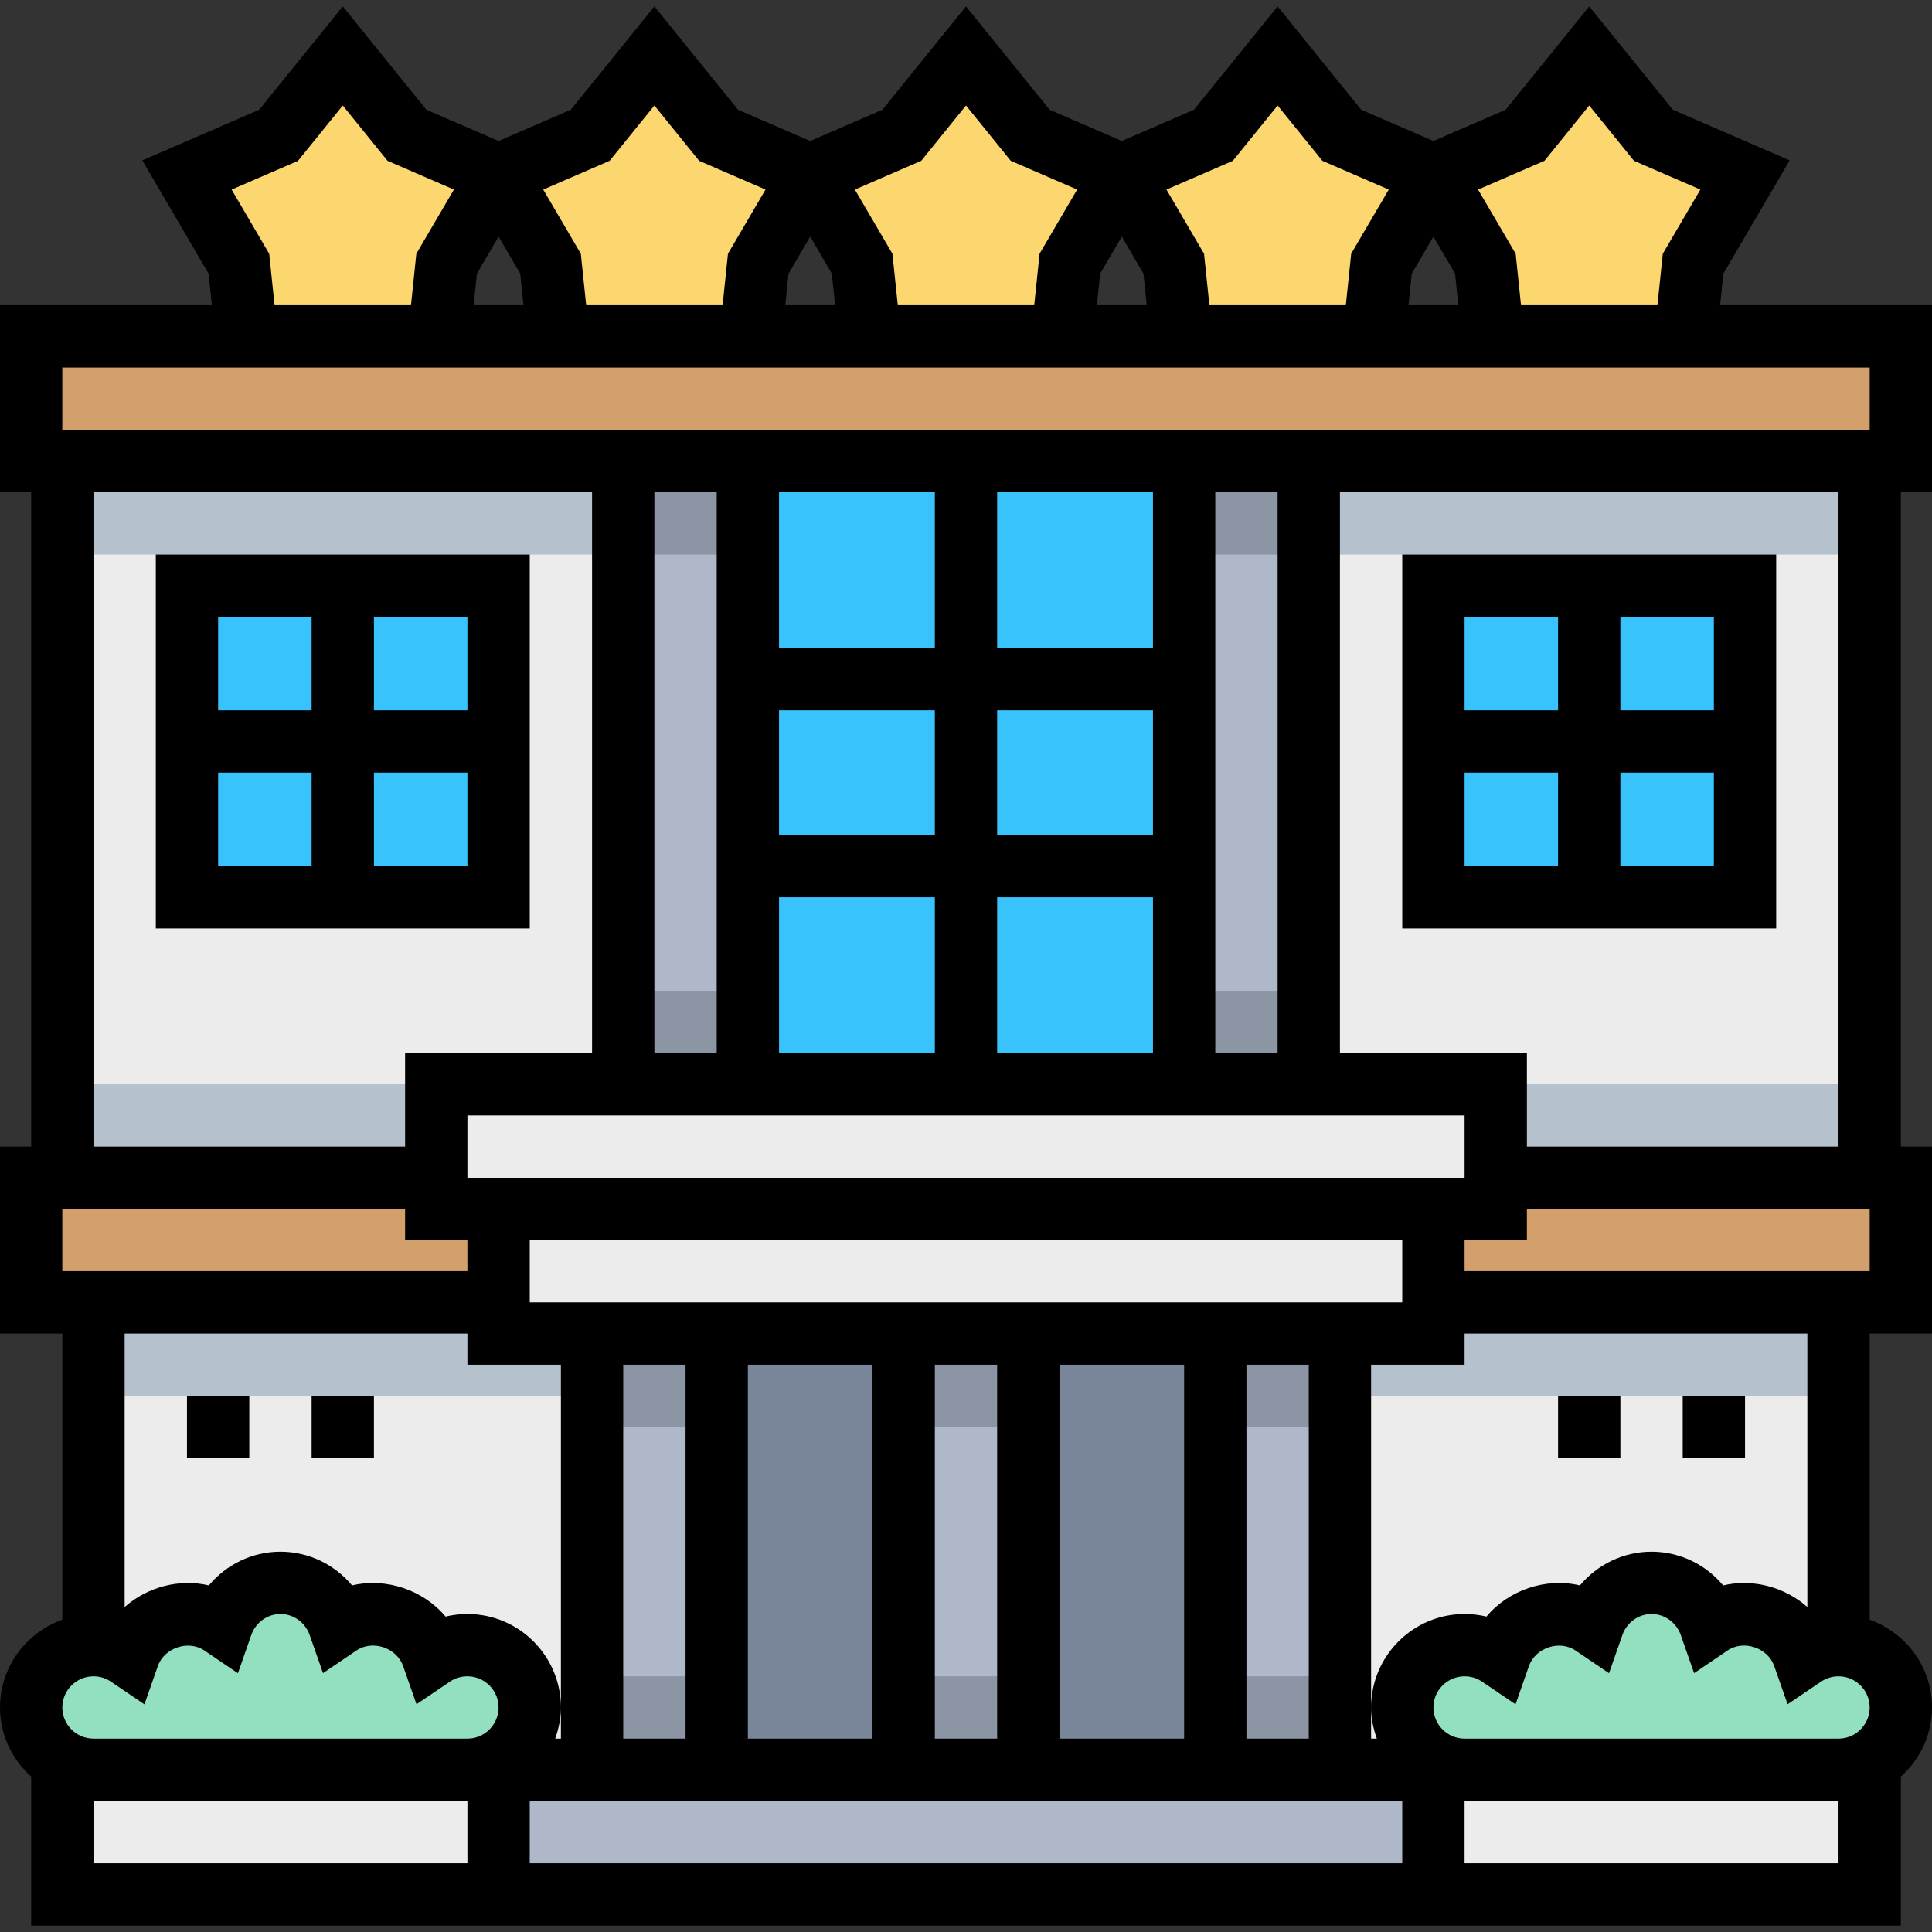 <?xml version="1.0" encoding="iso-8859-1"?>
<!-- Generator: Adobe Illustrator 19.0.0, SVG Export Plug-In . SVG Version: 6.00 Build 0)  -->
<svg version="1.1" id="Capa_1" xmlns="http://www.w3.org/2000/svg" xmlns:xlink="http://www.w3.org/1999/xlink" x="0px" y="0px"
	 viewBox="0 0 496 496" style="enable-background:new 0 0 496 496;" xml:space="preserve">
<rect x="0" y="0" width="496" height="496" fill="#333333" stroke="none"/>
<rect x="128" y="454.36" style="fill:#AFB8C9;" width="240" height="32"/>
<rect x="24" y="334.36" style="fill:#ECECEC;" width="448" height="120"/>
<rect x="24" y="334.36" style="fill:#B6C1CE;" width="448" height="24"/>
<rect x="184" y="342.36" style="fill:#798699;" width="128" height="112"/>
<g>
	<rect x="312" y="342.36" style="fill:#AFB8C9;" width="32" height="112"/>
	<rect x="232" y="342.36" style="fill:#AFB8C9;" width="32" height="112"/>
	<rect x="152" y="342.36" style="fill:#AFB8C9;" width="32" height="112"/>
</g>
<g>
	<rect x="312" y="430.36" style="fill:#8C95A4;" width="32" height="24"/>
	<rect x="232" y="430.36" style="fill:#8C95A4;" width="32" height="24"/>
	<rect x="152" y="430.36" style="fill:#8C95A4;" width="32" height="24"/>
	<rect x="312" y="342.36" style="fill:#8C95A4;" width="32" height="24"/>
	<rect x="232" y="342.36" style="fill:#8C95A4;" width="32" height="24"/>
	<rect x="152" y="342.36" style="fill:#8C95A4;" width="32" height="24"/>
</g>
<rect x="16" y="118.36" style="fill:#ECECEC;" width="464" height="184"/>
<g>
	<rect x="16" y="118.36" style="fill:#B6C1CE;" width="464" height="24"/>
	<rect x="16" y="278.36" style="fill:#B6C1CE;" width="464" height="24"/>
</g>
<g>
	<rect x="304" y="118.36" style="fill:#AFB8C9;" width="32" height="160"/>
	<rect x="160" y="118.36" style="fill:#AFB8C9;" width="32" height="160"/>
</g>
<g>
	<rect x="304" y="254.36" style="fill:#8C95A4;" width="32" height="24"/>
	<rect x="160" y="254.36" style="fill:#8C95A4;" width="32" height="24"/>
	<rect x="304" y="118.36" style="fill:#8C95A4;" width="32" height="24"/>
	<rect x="160" y="118.36" style="fill:#8C95A4;" width="32" height="24"/>
</g>
<rect x="192" y="118.36" style="fill:#39C3FC;" width="112" height="160"/>
<rect x="112" y="278.36" style="fill:#ECECEC;" width="272" height="32"/>
<g>
	<polygon style="fill:#FCD770;" points="424.48,34.728 408,14.36 391.52,34.728 368,44.92 381.336,67.696 383.28,86.36 
		432.72,86.36 434.664,67.696 448,44.92 	"/>
	<polygon style="fill:#FCD770;" points="328,14.36 311.52,34.728 288,44.92 301.336,67.696 303.28,86.36 352.72,86.36 
		354.664,67.696 368,44.92 344.48,34.728 	"/>
	<polygon style="fill:#FCD770;" points="248,14.36 231.52,34.728 208,44.92 221.336,67.696 223.28,86.36 272.72,86.36 
		274.664,67.696 288,44.92 264.48,34.728 	"/>
	<polygon style="fill:#FCD770;" points="168,14.36 151.52,34.728 128,44.92 141.336,67.696 143.28,86.36 192.72,86.36 
		194.664,67.696 208,44.92 184.48,34.728 	"/>
	<polygon style="fill:#FCD770;" points="88,14.36 71.52,34.728 48,44.92 61.336,67.696 63.28,86.36 112.72,86.36 114.664,67.696 
		128,44.92 104.48,34.728 	"/>
</g>
<rect x="8" y="86.36" style="fill:#D3A06C;" width="480" height="32"/>
<rect x="368" y="150.36" style="fill:#39C3FC;" width="80" height="80"/>
<path style="fill:#92E0C0;" d="M472,454.36c8.84,0,16-7.16,16-16s-7.16-16-16-16c-3.32,0-6.4,1.008-8.96,2.744
	c-2.176-6.24-8.056-10.744-15.04-10.744c-3.32,0-6.4,1.008-8.96,2.744c-2.176-6.24-8.056-10.744-15.04-10.744
	s-12.864,4.504-15.04,10.744c-2.56-1.736-5.64-2.744-8.96-2.744c-6.984,0-12.864,4.504-15.04,10.744
	c-2.56-1.736-5.64-2.744-8.96-2.744c-8.84,0-16,7.16-16,16s7.16,16,16,16H472z"/>
<polygon style="fill:#D3A06C;" points="112,302.36 8,302.36 8,334.36 128,334.36 368,334.36 488,334.36 488,302.36 384,302.36 "/>
<rect x="128" y="310.36" style="fill:#ECECEC;" width="240" height="32"/>
<rect x="48" y="150.36" style="fill:#39C3FC;" width="80" height="80"/>
<path style="fill:#92E0C0;" d="M24,454.36c-8.84,0-16-7.16-16-16s7.16-16,16-16c3.32,0,6.4,1.008,8.96,2.744
	c2.176-6.24,8.056-10.744,15.04-10.744c3.32,0,6.4,1.008,8.96,2.744c2.176-6.24,8.056-10.744,15.04-10.744
	s12.864,4.504,15.04,10.744c2.56-1.736,5.64-2.744,8.96-2.744c6.984,0,12.864,4.504,15.04,10.744c2.56-1.736,5.64-2.744,8.96-2.744
	c8.84,0,16,7.16,16,16s-7.16,16-16,16H24z"/>
<g>
	<rect x="368" y="454.36" style="fill:#ECECEC;" width="112" height="32"/>
	<rect x="16" y="454.36" style="fill:#ECECEC;" width="112" height="32"/>
</g>
<rect x="400" y="358.36" width="16" height="16"/>
<rect x="432" y="358.36" width="16" height="16"/>
<path d="M496,126.36v-48h-54.4l0.848-8.12l17.016-29.072l-30-13L408,1.64l-21.464,26.528L368,36.2l-18.536-8.032L328,1.64
	l-21.464,26.528L288,36.2l-18.536-8.032L248,1.64l-21.464,26.528L208,36.2l-18.536-8.032L168,1.64l-21.464,26.528L128,36.2
	l-18.536-8.032L88,1.64L66.536,28.176l-30,13l17.016,29.072L54.4,78.36H0v48h8v168H0v48h16v73.472c-9.288,3.312-16,12.112-16,22.528
	c0,7.064,3.128,13.36,8,17.76v38.24h120h8h224h8h120v-38.24c4.872-4.392,8-10.696,8-17.76c0-10.416-6.712-19.216-16-22.528V342.36
	h16v-48h-8v-168H496z M396.504,41.288L408,27.08l11.496,14.208l17.04,7.376l-9.648,16.472l-1.376,13.224h-35.024l-1.376-13.216
	l-9.648-16.472L396.504,41.288z M368,60.752l5.552,9.488l0.848,8.12h-12.8l0.848-8.12L368,60.752z M316.504,41.288L328,27.08
	l11.496,14.208l17.04,7.376l-9.648,16.472l-1.376,13.224h-35.024l-1.376-13.216l-9.648-16.472L316.504,41.288z M288,60.752
	l5.552,9.488l0.848,8.12h-12.8l0.848-8.12L288,60.752z M236.504,41.288L248,27.08l11.496,14.208l17.04,7.376l-9.648,16.472
	l-1.376,13.224h-35.024l-1.376-13.216l-9.648-16.472L236.504,41.288z M208,60.752l5.552,9.488l0.848,8.12h-12.8l0.848-8.12
	L208,60.752z M156.504,41.288L168,27.08l11.496,14.208l17.04,7.376l-9.648,16.472l-1.376,13.224h-35.024l-1.376-13.216
	l-9.648-16.472L156.504,41.288z M128,60.752l5.552,9.488l0.848,8.12h-12.8l0.848-8.12L128,60.752z M69.112,65.144l-9.648-16.472
	l17.04-7.376L88,27.08l11.496,14.208l17.04,7.376l-9.648,16.472l-1.376,13.224H70.488L69.112,65.144z M16,94.36h464v16H16V94.36z
	 M320,446.36v-96h16v96H320z M176,350.36v96h-16v-96H176z M192,350.36h32v96h-32V350.36z M240,350.36h16v96h-16V350.36z M272,350.36
	h32v96h-32V350.36z M136,334.36v-16h224v16H136z M120,326.36H16v-16h88v8h16V326.36z M120,302.36v-16h256v16H120z M184,126.36v144
	h-16v-144H184z M256,270.36v-40h40v40H256z M296,214.36h-40v-32h40V214.36z M240,214.36h-40v-32h40V214.36z M200,230.36h40v40h-40
	V230.36z M296,166.36h-40v-40h40V166.36z M240,166.36h-40v-40h40V166.36z M312,270.36v-144h16v144H312z M24,126.36h128v144h-48v24
	H24V126.36z M120,342.36v8h24v88v8h-1.472c0.896-2.512,1.472-5.184,1.472-8c0-13.232-10.768-24-24-24
	c-1.904,0-3.792,0.224-5.616,0.664c-5.648-6.792-15.248-10.088-24-8C85.92,401.648,79.232,398.36,72,398.36
	s-13.92,3.288-18.384,8.664c-7.592-1.824-15.872,0.448-21.616,5.544V342.36H120z M24,430.36c1.608,0,3.152,0.472,4.472,1.368
	l8.608,5.832l3.432-9.808c1.672-4.76,7.888-6.784,11.96-4.016l8.608,5.832l3.432-9.808c1.128-3.232,4.136-5.4,7.488-5.4
	s6.36,2.168,7.496,5.384l3.432,9.8l8.6-5.824c4.096-2.768,10.304-0.744,11.968,4.016l3.432,9.8l8.6-5.824
	c1.32-0.88,2.864-1.352,4.472-1.352c4.408,0,8,3.592,8,8s-3.592,8-8,8H24c-4.408,0-8-3.592-8-8S19.592,430.36,24,430.36z
	 M120,478.36H24v-16h96V478.36z M136,478.36v-16h224v16H136z M467.52,431.728c1.328-0.896,2.872-1.368,4.48-1.368
	c4.408,0,8,3.592,8,8s-3.592,8-8,8h-96c-4.408,0-8-3.592-8-8s3.592-8,8-8c1.608,0,3.152,0.472,4.48,1.368l8.6,5.824l3.432-9.8
	c1.672-4.76,7.872-6.784,11.968-4.016l8.6,5.824l3.432-9.8c1.128-3.232,4.136-5.4,7.488-5.4s6.36,2.168,7.496,5.384l3.432,9.8
	l8.6-5.824c4.088-2.768,10.304-0.744,11.968,4.016l3.432,9.8L467.52,431.728z M472,478.36h-96v-16h96V478.36z M464,412.568
	c-5.736-5.096-14.008-7.368-21.616-5.544c-4.464-5.376-11.152-8.664-18.384-8.664s-13.92,3.288-18.384,8.664
	c-8.752-2.096-18.352,1.208-24,8c-1.824-0.44-3.712-0.664-5.616-0.664c-13.232,0-24,10.768-24,24c0,2.816,0.576,5.488,1.472,8H352
	v-8v-88h24v-8h88V412.568z M480,326.36H376v-8h16v-8h88V326.36z M472,294.36h-80v-24h-48v-144h128V294.36z"/>
<path d="M456,238.36v-96h-96v96H456z M376,198.36h24v24h-24V198.36z M416,222.36v-24h24v24H416z M440,182.36h-24v-24h24V182.36z
	 M400,158.36v24h-24v-24H400z"/>
<rect x="80" y="358.36" width="16" height="16"/>
<rect x="48" y="358.36" width="16" height="16"/>
<path d="M136,142.36H40v96h96V142.36z M120,182.36H96v-24h24V182.36z M80,158.36v24H56v-24H80z M56,198.36h24v24H56V198.36z
	 M96,222.36v-24h24v24H96z"/>
<g>
</g>
<g>
</g>
<g>
</g>
<g>
</g>
<g>
</g>
<g>
</g>
<g>
</g>
<g>
</g>
<g>
</g>
<g>
</g>
<g>
</g>
<g>
</g>
<g>
</g>
<g>
</g>
<g>
</g>
</svg>
